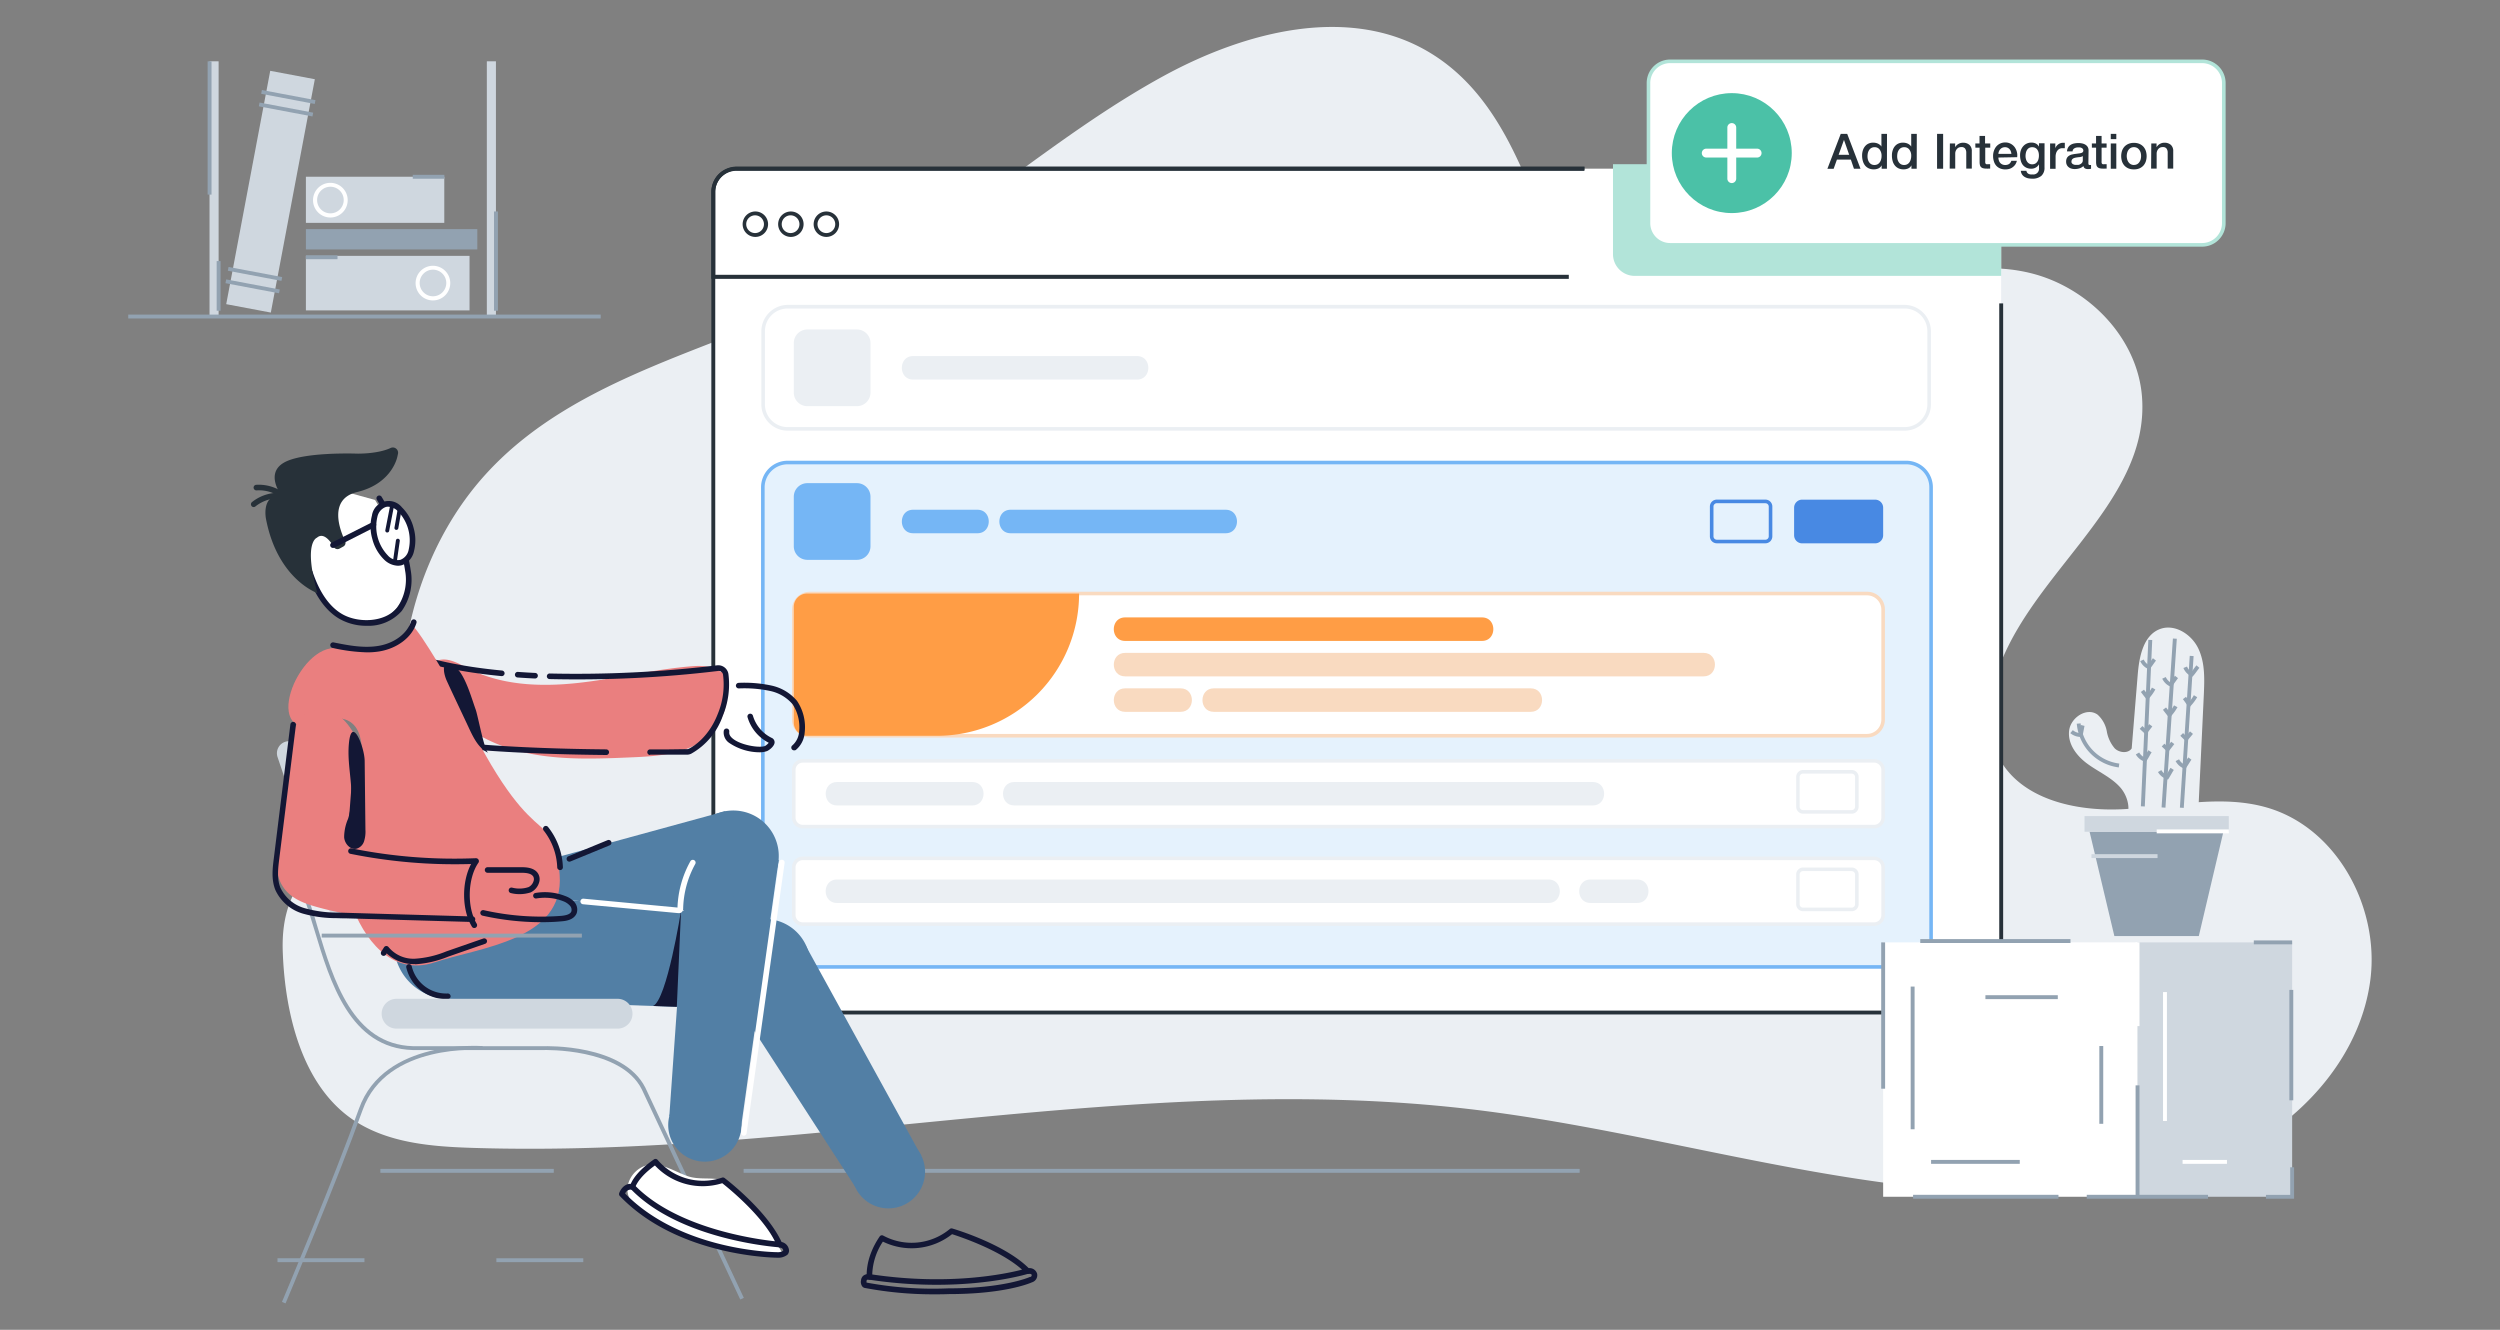 <svg xmlns="http://www.w3.org/2000/svg" width="564" height="300" fill="none" viewBox="0 0 564 300"><rect x="0" y="0" width="564" height="300" fill="#808080" stroke="none"/><g clip-path="url(#clip0_3597_67854)"><path fill="#EBEFF3" d="M72.09 194.54a35.396 35.396 0 014.81-3.35c13.1-7.7 12.44-26.29 14.1-41.41 1.73-15.78 8-31.23 18.72-42.95 20.42-22.32 52.75-28.07 79.74-41.72C215.57 51.92 237.06 31 262.77 17c18.25-9.9 41.35-15.89 59.28-5.43 23.64 13.8 25.34 47 40.27 70 3.67 5.63 8.55 10.92 15 12.83 8.21 2.44 17.1-1.18 23.91-6.37 6.81-5.19 12.32-12 19.09-17.19C430.9 62.64 445 58.43 458 61.59s24.18 14.51 25.23 27.86c1.95 24.65-27 40.75-33.36 64.65-1.44 5.39-1.61 11.35.84 16.37 4.78 9.79 17.45 12.66 28.33 12.08 10.88-.58 22-3.4 32.47-.34 15.69 4.59 25.26 22.38 23.27 38.61-1.99 16.23-13.69 30.16-28 38S475.7 269 459.35 269.19c-43.2.39-85.1-14-128-19-74.59-8.68-149.7 11.16-224.76 8.77-9.28-.29-19-1.08-26.78-6.23-11.76-7.84-15.46-24.21-16-37.52-.42-9.21 2.19-15.59 8.28-20.67z"/><path fill="#92A2B1" d="M124.93 263.7H85.81v.88h39.12v-.88zM356.37 263.7H167.76v.88h188.61v-.88z"/><path fill="#fff" d="M160.92 150.56V43.3a5.244 5.244 0 013.267-4.865 5.24 5.24 0 012.023-.385h280a5.25 5.25 0 015.25 5.25v179.83a5.273 5.273 0 01-1.523 3.742 5.259 5.259 0 01-3.727 1.558h-280a5.3 5.3 0 01-5.29-5.3v-59.48"/><path fill="#E5F2FD" d="M430.06 104.34H177.69a5.59 5.59 0 00-5.59 5.59v102.61a5.59 5.59 0 005.59 5.59h252.37a5.59 5.59 0 005.59-5.59V109.93a5.59 5.59 0 00-5.59-5.59z"/><path fill="#75B6F5" d="M430.06 218.54H177.69a6 6 0 01-6-6v-102.6a6.004 6.004 0 016-6h252.37a6 6 0 016 6v102.6a6 6 0 01-6 6zM177.69 104.75a5.202 5.202 0 00-5.19 5.19v102.6a5.189 5.189 0 005.19 5.19h252.37a5.19 5.19 0 005.19-5.19v-102.6a5.196 5.196 0 00-5.19-5.19H177.69z"/><path fill="#273139" d="M446.22 228.86h-280a5.742 5.742 0 01-5.73-5.73v-59.48h.88v59.48a4.861 4.861 0 004.85 4.86h280a4.833 4.833 0 004.461-3.005c.239-.589.358-1.22.349-1.855V68.44h.88v154.69a5.671 5.671 0 01-1.649 4.052 5.683 5.683 0 01-4.041 1.678zM451.91 48.91H451V43.3a4.819 4.819 0 00-4.81-4.81h-69.04v-.88h69.07a5.7 5.7 0 015.69 5.69v5.61zM161.36 150.56h-.88V43.3a5.737 5.737 0 011.68-4 5.861 5.861 0 014.06-1.65H357.4v.88H166.17a4.798 4.798 0 00-4.81 4.81v107.22z"/><path fill="#273139" d="M353.92 62.91H160.48V43.3a5.724 5.724 0 011.67-4.06 5.818 5.818 0 014.07-1.66h191.25v.87H166.18a4.816 4.816 0 00-3.422 1.42 4.8 4.8 0 00-1.398 3.43V62h192.56v.91zM451.91 53.84H451V43.27a4.819 4.819 0 00-4.81-4.82h-70.65v-.87h70.68a5.69 5.69 0 015.69 5.69v10.57z"/><path fill="#273139" d="M170.41 53.45a2.868 2.868 0 01-2.815-3.43 2.868 2.868 0 012.255-2.255 2.87 2.87 0 11.56 5.685zm0-4.87a2 2 0 100 3.998 2 2 0 000-3.998zM178.42 53.45a2.871 2.871 0 01-2.03-4.9 2.873 2.873 0 014.416.436c.315.471.484 1.026.484 1.594a2.88 2.88 0 01-2.87 2.87zm0-4.87a2 2 0 100 3.998 2 2 0 000-3.998zM186.43 53.45a2.871 2.871 0 01-2.03-4.9 2.873 2.873 0 014.416.436c.315.471.484 1.026.484 1.594a2.88 2.88 0 01-2.87 2.87zm0-4.87a2.002 2.002 0 00-1.848 1.235 1.996 1.996 0 00.433 2.18 2 2 0 101.415-3.415z"/><path fill="#92A2B1" d="M167 293.17l-22.23-47.44c-4.7-9.35-22-8.84-22.18-8.84H93.12c-14.16-.42-18.63-15.24-22.21-27.15-.49-1.61-1-3.16-1.43-4.6l-5.13-15.66.83-.28 5.13 15.67c.48 1.45 1 3 1.43 4.62 3.51 11.64 7.88 26.12 21.4 26.53h29.44c.71 0 18-.54 23 9.33l22.23 47.45-.81.37z"/><path fill="#CFD7DF" d="M77.78 207.19a2.701 2.701 0 01-2.076-.14 2.703 2.703 0 01-1.364-1.57l-11.71-34.64a2.723 2.723 0 115.16-1.74l11.7 34.64a2.723 2.723 0 01-1.71 3.45z"/><path fill="#131735" d="M211.27 289.85a100.71 100.71 0 01-15.2-1.16.628.628 0 01-.53-.55c0-.17-.44-4.28 2.91-9.18a.617.617 0 01.82-.2 13.49 13.49 0 0015-1.49.595.595 0 01.57-.12c.49.14 12 3.55 17.44 9.15a.673.673 0 01.155.28.63.63 0 01-.415.77c-.12.03-8.02 2.5-20.75 2.5zm-14.49-2.33c17.44 2.57 30.18-.15 33.8-1.09-5-4.45-14-7.42-15.79-8a14.726 14.726 0 01-15.61 1.68 14.127 14.127 0 00-2.4 7.41z"/><path fill="#fff" d="M154.92 265.26c-2.77-1-5.45-2.82-8.39-2.48-3.16.38-5.71 3.84-4.79 6.88.67 2.19 2.7 3.64 4.67 4.8a62.66 62.66 0 0030.59 8.71c-.45 0-3.31-5.59-3.79-6.28a55.52 55.52 0 00-5.15-6.28c-1.36-1.43-3.12-3.75-5-4.34-2.54-.78-5.47.02-8.14-1.01z"/><path fill="#EA7F7F" d="M162.78 150.56a13.38 13.38 0 01-2.5 15.05c-4.54 4.47-11.52 5-17.89 5.25-10.87.48-22.26.87-32.08-3.84a33.541 33.541 0 01-11.38-8.88 10.14 10.14 0 01-2.37-4.38 4.289 4.289 0 011.64-4.45c2.15-1.34 4.85.15 7.1 1.32 7.57 4 16.52 4.37 25 3.45 8.48-.92 16.83-3 25.34-3.74 2.49-.22 5.25-.23 7.16 1.44 1.91 1.67 1.57 5.55-.88 5.95"/><path fill="#131735" d="M146.66 170.32a.629.629 0 110-1.26h3.71c1.51 0 3-.05 4.61-.05a.99.99 0 00.48-.12c1-.51 4.45-2.6 6.48-7.86a17.256 17.256 0 001.18-8.78.988.988 0 00-.4-.692.99.99 0 00-.78-.178A265.734 265.734 0 01124 153.2a.62.62 0 01-.445-.184.63.63 0 01.445-1.076c12.608.287 25.22-.328 37.74-1.84a2.33 2.33 0 012.59 1.94c.408 3.2-.026 6.45-1.26 9.43A15.663 15.663 0 01156 170c-.307.166-.65.256-1 .26h-8.33l-.01.06zM120.64 153.07c-1.3-.06-2.59-.14-3.89-.23a.632.632 0 01-.431-.213.603.603 0 01-.12-.214.607.607 0 01-.029-.243.632.632 0 01.67-.59c1.29.09 2.57.17 3.87.23.167 0 .327.066.446.184a.633.633 0 010 .891.63.63 0 01-.446.185h-.07zM136.8 170.33c-47.11-.46-55.41-5.86-55.74-6.09a.629.629 0 01-.19-.82v-.08a9.999 9.999 0 014-17 9.72 9.72 0 015.94.16c5.92 2.31 13.47 3.92 22.45 4.77a.633.633 0 01.545.445.62.62 0 01-.202.673.618.618 0 01-.217.117c-.079.025-.163.033-.246.025-9.1-.87-16.76-2.5-22.76-4.85a8.599 8.599 0 00-5.17-.13 8.731 8.731 0 00-3.14 15.15.633.633 0 01.17.75c2.37 1.08 14 5.22 54.53 5.61a.643.643 0 01.447.191c.117.12.183.281.183.449a.628.628 0 01-.6.63z"/><path fill="#527FA5" d="M200.42 272.61a8.261 8.261 0 10-8.25-8.25 8.249 8.249 0 008.25 8.25zM172.52 227.84a10.26 10.26 0 10-10.25-10.25 10.25 10.25 0 0010.25 10.25zM101.29 225.33a12.428 12.428 0 0011.484-7.673 12.434 12.434 0 00-2.694-13.546 12.437 12.437 0 00-13.546-2.695A12.432 12.432 0 0092.5 221.69a12.43 12.43 0 008.789 3.64z"/><path fill="#527FA5" d="M207.86 260.79l-26.12-47.51-16.86 11.14 28 43.25 14.98-6.88z"/><path fill="#527FA5" d="M101.29 225.33l71.23 2.51 1-20.51-72.25-6.84.02 24.84zM159 262.07a8.259 8.259 0 005.851-14.101 8.258 8.258 0 00-12.713 1.258 8.259 8.259 0 00-1.388 4.593 8.249 8.249 0 008.25 8.25zM165.42 203.37a10.258 10.258 0 0010.073-12.259 10.262 10.262 0 00-8.064-8.064 10.254 10.254 0 00-10.534 4.369 10.258 10.258 0 00-1.725 5.704 10.25 10.25 0 0010.25 10.25z"/><path fill="#527FA5" d="M167 255.58l8.68-61.58-20.51-1.46-4.17 59.24 16 3.8z"/><path fill="#527FA5" d="M97.81 211.29l23-2 4.43-6.53 28.47 2.68 11.75-2.07-1.82-20.37-61.91 16.94-3.92 11.35z"/><path fill="#131735" d="M153.64 205.45s-3.18 20.14-6.31 21.5l5.36.19"/><path fill="#fff" d="M167.81 256.21h-.09a.645.645 0 01-.414-.245.646.646 0 01-.126-.465l8.58-61a.635.635 0 01.715-.535.632.632 0 01.535.715l-8.58 61a.63.63 0 01-.62.53z"/><path fill="#EA7F7F" d="M74.53 146.28c2.21-.38 4.38.32 7.24.32 5.68 0 10.31-2.47 10.68-5.6.24-2 8.54 12.1 9.12 13.37 19 42.14 23.33 25.76 24.68 42.95 1.15 14.79-18 16.39-28.18 19.78-9.89 3.28-16.1-5.46-18.95-13.46C74.8 191.55 89 162.83 76.19 162c-18.19 8.8-10.62-14.18-1.66-15.72z"/><path fill="#EA7F7F" d="M62.71 188.69c-.58 4.2-1 9 1.75 12.18 1.8 2.12 4.58 3.08 7.25 3.81A83.94 83.94 0 00105 206.9c.34-4.69 2.12-8 2.47-12.66-4 1.55-9.63-1.26-13.92-1.14-4.29.12-12.26.94-14.67-2.63-1.9-2.84 1.21-5.94 1.51-9.36.3-3.42 1.08-6.79 1-10.22-.16-6.35-7.58-15.24-13.68-8.58-2.34 2.56-2.29 7.14-2.73 10.32l-2.27 16.06z"/><path fill="#fff" d="M153.14 206H153l-21.48-2a.636.636 0 01-.57-.69.636.636 0 01.69-.57l21.2 2a23.109 23.109 0 012.91-10.44.628.628 0 01.626-.317.627.627 0 01.532.457.619.619 0 01-.058.48 21.857 21.857 0 00-2.73 10.08 1.07 1.07 0 01-.35.81.921.921 0 01-.63.19z"/><path fill="#131735" d="M171.37 169.72a12.336 12.336 0 01-6.89-2.14 2.826 2.826 0 01-1.2-2.7.636.636 0 01.259-.409.636.636 0 01.471-.111.63.63 0 01.51.73c0 .19-.13.78.77 1.52 1.82 1.51 6 2.18 7.29 1.69a3.18 3.18 0 00.85-.73 9.453 9.453 0 01-4.78-5.75.618.618 0 01.209-.676.613.613 0 01.221-.114.64.64 0 01.78.43 8.13 8.13 0 004.22 5 1.08 1.08 0 01.67 1.06c-.07.94-1.42 1.85-1.78 1.95a4.778 4.778 0 01-1.6.25z"/><path fill="#fff" d="M84.61 112.79s8.75 14 7.41 20.21c0 0-4.45 11.73-14.67 6.33 0 0-5.33-3.5-6.52-8.59L66.6 119l7.88-9 10.13 2.79z"/><path fill="#131735" d="M82.71 141.18a12.222 12.222 0 01-6.41-1.73c-3-1.87-5.35-5.28-7-10.12a.633.633 0 011.2-.4c1.52 4.56 3.68 7.74 6.43 9.45 3.58 2.25 9.89 2.16 12.67-1.32a10.993 10.993 0 001.79-8.32c-.68-4.73-2.77-10-6.37-16a.63.63 0 011.08-.65c3.69 6.17 5.83 11.55 6.54 16.45a12.26 12.26 0 01-2 9.29 10.002 10.002 0 01-7.93 3.35z"/><path fill="#273139" d="M89.65 103s-1.09 6.09-9.08 8c-6.62 1.6-3.85 8.68-2.71 11.06a.94.94 0 01-.4 1.23l-.87.48a.94.94 0 01-1.26-.34c-.74-1.27-2.32-3.45-3.83-2.12 0 0-3.15 1 .12 12.5 0 0-9-3.06-11.62-16.78 0 0-1.12-5.54 3.5-5.26 0 0-3.76-4.83.49-7.36 4.25-2.53 16.54-2.07 16.54-2.07s4.62.12 7.61-1.28a1.155 1.155 0 011.22.15 1.18 1.18 0 01.43 1.15l-.14.64z"/><path fill="#273139" d="M64.59 113.07a.613.613 0 01-.43-.18 8.361 8.361 0 00-6.28-2.26.633.633 0 01-.514-1.047.629.629 0 01.434-.213A9.597 9.597 0 0165 112a.63.63 0 010 .89.65.65 0 01-.41.18z"/><path fill="#273139" d="M57.25 114.4a.622.622 0 01-.5-.24.64.64 0 01.1-.89 9.623 9.623 0 017.42-2 .629.629 0 01-.19 1.24 8.361 8.361 0 00-6.44 1.73.67.67 0 01-.39.16z"/><path fill="#fff" d="M90.46 126.91c2.23-.61 3.24-4 2.24-7.68-1-3.68-3.61-6.07-5.84-5.46-2.23.61-3.24 4-2.24 7.68 1 3.68 3.61 6.07 5.84 5.46z"/><path fill="#131735" d="M89.75 127.63a4.654 4.654 0 01-3.11-1.4 9.9 9.9 0 01-2.64-4.62 10 10 0 01-.09-5.31 3.82 3.82 0 016.76-1.85 9.919 9.919 0 012.63 4.61 10 10 0 01.09 5.32 4.223 4.223 0 01-2.77 3.14 3.317 3.317 0 01-.87.11zm-2.18-13.32a1.895 1.895 0 00-.54.07 3 3 0 00-1.9 2.27 9.442 9.442 0 002.37 8.66 2.996 2.996 0 002.79 1 3.002 3.002 0 001.9-2.27 9.442 9.442 0 00-2.37-8.66 3.408 3.408 0 00-2.25-1.07z"/><path fill="#131735" d="M75.13 123.61a.626.626 0 01-.625-.487.63.63 0 01.345-.713L84 117.8a.627.627 0 01.806.295.63.63 0 01-.236.825l-9.1 4.62a.739.739 0 01-.34.07z"/><path fill="#fff" d="M87.36 119.69l1.11-5.7-1.11 5.7z"/><path fill="#131735" d="M87.36 120.13h-.08a.442.442 0 01-.35-.51l1.11-5.7a.441.441 0 01.51-.35.45.45 0 01.35.52l-1.11 5.7a.428.428 0 01-.43.34z"/><path fill="#fff" d="M90.17 114.87l-.74 4.24.74-4.24z"/><path fill="#131735" d="M89.43 119.54h-.08a.438.438 0 01-.357-.361.44.44 0 01.008-.179l.74-4.24a.463.463 0 01.51-.35.449.449 0 01.356.338.44.44 0 01.004.172l-.75 4.23a.433.433 0 01-.43.39z"/><path fill="#fff" d="M89.77 122l-.69 4.87.69-4.87z"/><path fill="#131735" d="M89.08 127.28H89a.421.421 0 01-.365-.328.428.428 0 01-.005-.172l.69-4.86a.44.44 0 01.49-.38.447.447 0 01.38.5l-.7 4.87a.427.427 0 01-.41.37zM175.86 281.4c-.92-.06-22.53-1.7-33.58-13.18a.639.639 0 01-.16-.54c0-.11.5-2.71 5.41-6.12a.618.618 0 01.83.11 13.487 13.487 0 0014.54 4 .632.632 0 01.58.1c.41.31 9.91 7.6 13 14.79a.626.626 0 01-.052.597.632.632 0 01-.528.283l-.04-.04zm-32.45-13.8c9.4 9.48 26.89 11.94 31.41 12.43-3-5.94-10.41-11.93-11.88-13.1a14.748 14.748 0 01-15.19-4c-3.14 2.26-4.08 4.07-4.34 4.67z"/><path fill="#131735" d="M175.38 283.74h-.09c-.23 0-22.3-.17-35.46-13.92a.622.622 0 01-.14-.65c.32-.91 1.4-2.49 3.18-2a.643.643 0 01.44.78.642.642 0 01-.78.44 1.374 1.374 0 00-1.5.87c12.82 13.07 34.06 13.23 34.27 13.23.486.047.974-.065 1.39-.32a.08.08 0 000-.09c-.05-.59-.8-.67-.88-.68a.627.627 0 01-.431-.213.63.63 0 01-.149-.457.622.622 0 01.206-.431.622.622 0 01.454-.149A2.11 2.11 0 01178 282a1.351 1.351 0 01-.36 1.07c-.646.492-1.45.73-2.26.67z"/><path fill="#92A2B1" d="M131.27 210.63H72.58v.88h58.69v-.88z"/><path fill="#131735" d="M106.54 208l-30.15-.87a27.675 27.675 0 01-8-1 9.874 9.874 0 01-6.27-5.35c-.94-2.35-.63-4.88-.35-7.12l3.74-30.25a.65.65 0 01.71-.55.624.624 0 01.417.243.63.63 0 01.123.467L63 193.77c-.26 2.09-.55 4.46.25 6.47a8.627 8.627 0 005.46 4.64 27.257 27.257 0 007.69 1l30.19.87a.629.629 0 110 1.26l-.05-.01z"/><path fill="#131735" d="M82.27 171.66l.17 15.49a7.33 7.33 0 01-.29 2.59 2.532 2.532 0 01-1.8 1.75c-1.38.23-2.63-1.2-2.71-2.63.013-1.411.308-2.805.87-4.1 1.89-5.92-.34-11.2.2-17 .6-6.53 3.52.71 3.56 3.9z"/><path fill="#131735" d="M79 189.48a.622.622 0 01-.58-.68l1.42-18.49a.64.64 0 01.918-.513.62.62 0 01.314.368.63.63 0 01.028.245l-1.48 18.49a.622.622 0 01-.62.58zM107 209.36a.602.602 0 01-.54-.31c-2.31-3.82-2.32-10.1-.18-14.13-9.152.285-18.307-.49-27.28-2.31a.632.632 0 01-.192-1.114.632.632 0 01.442-.116 117.009 117.009 0 0028.12 2.23.662.662 0 01.58.33.648.648 0 010 .67c-2.46 3.49-2.65 10.07-.4 13.79a.644.644 0 01-.22.87.621.621 0 01-.33.09zM117.17 201.72a7.69 7.69 0 01-1.91-.24.623.623 0 01-.406-.283.624.624 0 01-.076-.489.618.618 0 01.541-.471.645.645 0 01.251.023 6.54 6.54 0 003.67-.13 2.257 2.257 0 001.13-1.35 1.276 1.276 0 00-.05-1c-.46-.78-1.66-.88-2.78-.88H110a.629.629 0 110-1.26h7.56c.89 0 3 0 3.86 1.49a2.46 2.46 0 01.17 2.06 3.577 3.577 0 01-1.88 2.14 8.2 8.2 0 01-2.54.39zM122.11 208.05a60.485 60.485 0 01-13.26-1.48.65.65 0 01-.48-.76.652.652 0 01.76-.48 58.788 58.788 0 0017.44 1.29c1.34-.11 2.11-.44 2.33-1a1.36 1.36 0 00-.33-1.3 3.855 3.855 0 00-1.49-1 11.46 11.46 0 00-6.1-.62.631.631 0 01-.22-1.24 12.533 12.533 0 016.75.68 5.048 5.048 0 012 1.27 2.626 2.626 0 01.6 2.58c-.63 1.65-2.74 1.81-3.43 1.86-1.53.15-3.05.2-4.57.2zM105.87 164.42c1 2.12 2.15 4.43 4.28 5.42-.87-.41-2.35-8.48-2.85-9.8-.88-2.41-2.41-8-4.57-9.52-3.1-2.17-2.9.8-2 2.93 1.68 3.68 3.44 7.31 5.14 10.97zM82.75 147.17a39.554 39.554 0 01-7.73-1 .649.649 0 01-.5-.75.634.634 0 01.503-.493.625.625 0 01.247.003c3.14.63 6.7 1.35 10.1.78 3.59-.59 6.49-2.77 7.38-5.54a.628.628 0 01.8-.41.612.612 0 01.366.311.625.625 0 01.034.479c-1 3.22-4.32 5.74-8.37 6.41-.936.15-1.882.22-2.83.21zM93.6 217.5a8.817 8.817 0 01-6.36-2.42l-.18.3a.633.633 0 01-.844.17.63.63 0 01-.226-.83l.64-1a.636.636 0 01.51-.3.646.646 0 01.53.26 7.27 7.27 0 006 2.6 22.162 22.162 0 007-1.64l8.36-2.91a.638.638 0 01.81.39.63.63 0 01-.39.8l-8.34 2.9a23.484 23.484 0 01-7.38 1.72l-.13-.04zM126.34 196.29a.632.632 0 01-.63-.61 14.22 14.22 0 00-3.07-8.33.64.64 0 01-.052-.703.631.631 0 01.383-.298.624.624 0 01.482.059.631.631 0 01.187.162 15.455 15.455 0 013.35 9.07.622.622 0 01-.17.451.627.627 0 01-.44.199h-.04z"/><path fill="#131735" d="M100.66 225.4a9.24 9.24 0 01-9-7.12.636.636 0 01.246-.658.64.64 0 01.702-.025.642.642 0 01.282.393 8 8 0 008.11 6.14.65.65 0 01.66.6.64.64 0 01-.6.66l-.4.01zM128.45 194.39a.63.63 0 01-.24-1.21l8.86-3.64a.642.642 0 01.83.34.627.627 0 01-.35.82l-8.86 3.65a.655.655 0 01-.24.04zM210.53 292a83.098 83.098 0 01-15.34-1.42.997.997 0 01-.65-.35 1.715 1.715 0 01-.29-1.42 1.489 1.489 0 01.62-1.09 2 2 0 011.42-.27.633.633 0 11-.25 1.24.67.67 0 00-.44.06s-.08 0-.1.22a1.21 1.21 0 000 .38 81.719 81.719 0 0018.5 1.3c12.66 0 18.28-2.54 18.34-2.57h.11a.4.4 0 00.29-.47c-.07-.32-.76-.21-.76-.21a.636.636 0 01-.74-.5.632.632 0 01.5-.73 1.763 1.763 0 011.902.555c.149.181.261.39.328.615a1.663 1.663 0 01-1.15 1.95c-.63.28-6.33 2.66-18.8 2.66-1.19.05-2.34.05-3.49.05z"/><path fill="#CFD7DF" d="M139.33 225.33H89.46a3.36 3.36 0 00-3.36 3.36v.01a3.36 3.36 0 003.36 3.36h49.87a3.36 3.36 0 003.36-3.36v-.01a3.36 3.36 0 00-3.36-3.36z"/><path fill="#92A2B1" d="M64.42 294.05l-.81-.34c.12-.28 11.82-28 17.35-43.55C86.6 234.29 108.67 236 108.89 236l-.08.88c-.21 0-21.61-1.69-27 13.54-5.56 15.58-17.28 43.35-17.39 43.63zM131.59 283.86h-19.61v.88h19.61v-.88z"/><path fill="#92A2B1" d="M82.22 283.86H62.6v.88h19.62v-.88z"/><path fill="#fff" d="M482.23 212.6h-57.39v57.39h57.39V212.6z"/><path fill="#92A2B1" d="M425.28 212.6h-.88v33.01h.88V212.6z"/><path fill="#CFD7DF" d="M517.11 212.6h-34.88v57.39h34.88V212.6z"/><path fill="#92A2B1" d="M464.39 269.55h-32.8v.88h32.8v-.88zM498.13 269.55h-27.36v.88h27.36v-.88zM517.36 223.32h-.88v24.91h.88v-24.91z"/><path fill="#92A2B1" d="M482.67 244.86h-.88v24.91h.88v-24.91zM467.1 211.86h-33.89v.88h33.89v-.88zM431.93 222.57h-.88v32.19h.88v-32.19zM455.66 261.68h-20.01v.88h20.01v-.88z"/><path fill="#fff" d="M502.4 261.68h-10.01v.88h10.01v-.88z"/><path fill="#92A2B1" d="M474.49 235.98h-.88v17.55h.88v-17.55zM464.24 224.52h-16.33v.88h16.33v-.88zM517.55 270.43h-6.35v-.87h5.47v-6.22h.88v7.09z"/><path fill="#fff" d="M488.86 223.81h-.88v29.09h.88v-29.09zM482.67 212.6h-.88v18.89h.88V212.6z"/><path fill="#92A2B1" d="M517.11 212.16h-8.65v.88h8.65v-.88z"/><path fill="#CFD7DF" d="M60.963 15.976l-9.928 52.642 10.063 1.897 9.928-52.642-10.063-1.897zM105.93 57.72H69.01v12.31h36.92V57.72zM100.23 39.87H69.01v10.41h31.22V39.87z"/><path fill="#92A2B1" d="M59.084 20.31l-.161.854 12.086 2.284.162-.855-12.087-2.284zM58.557 23.131l-.162.855 12.096 2.286.162-.855-12.096-2.286zM51.564 60.226l-.162.855 12.096 2.286.162-.855-12.096-2.286zM51.027 63.03l-.162.856 12.086 2.283.162-.854-12.086-2.284z"/><path fill="#CFD7DF" d="M49.32 13.83h-2.05v57.4h2.05v-57.4zM111.88 13.83h-2.05v57.4h2.05v-57.4z"/><path fill="#92A2B1" d="M107.68 51.69H69.01v4.58h38.67v-4.58z"/><path fill="#fff" d="M74.54 49.07a3.91 3.91 0 11-.02-7.82 3.91 3.91 0 01.02 7.82zm0-6.94a3 3 0 100 6 3 3 0 000-6zM97.68 67.78a3.91 3.91 0 113.9-3.91 3.92 3.92 0 01-3.9 3.91zm0-6.94a3 3 0 100 6 3 3 0 000-6z"/><path fill="#92A2B1" d="M47.72 13.83h-.88V43.9h.88V13.83zM135.52 70.97H28.93v.88h106.59v-.88zM49.76 58.9h-.88v11.2h.88V58.9zM112.33 47.7h-.88v22.4h.88V47.7zM100.25 39.44h-7.13v.88h7.13v-.88zM76.14 57.6h-7.13v.88h7.13v-.88zM496.05 211.18H477l-5.59-23.54h30.19l-5.55 23.54z"/><path fill="#EBEFF3" d="M478.74 185.74c2.33-2 1.57-5.93-.49-8.19s-5-3.5-7.45-5.33-4.37-4.5-4-7.43c.37-2.93 4-5.31 6.42-3.56a6.635 6.635 0 012.07 3.73 7.997 7.997 0 001.81 3.89c1.05 1 3 1.18 3.81 0l1.36-16.64c.33-4 1.23-8.85 5-10.29 3.32-1.26 7.13 1.15 8.67 4.38s1.4 6.93 1.24 10.51c-.46 9.78-.924 19.56-1.39 29.34l-17.05-.41z"/><path fill="#CFD7DF" d="M502.81 184.11h-32.54v3.53h32.54v-3.53zM486.74 192.7h-14.9v.88h14.9v-.88z"/><path fill="#fff" d="M502.83 187.12h-16.28v.88h16.28v-.88z"/><path fill="#92A2B1" d="M478 173.13a10.874 10.874 0 01-9.48-9.86l.87-.08a9.998 9.998 0 008.72 9.07l-.11.87zM484.665 144.349l-1.679 37.552.879.04 1.679-37.553-.879-.039zM490.207 144.047l-2.558 38.104.878.059 2.558-38.104-.878-.059zM494.008 147.956l-2.221 34.248.868.056 2.221-34.248-.868-.056z"/><path fill="#92A2B1" d="M469.75 166.25h-.34a3.617 3.617 0 01-2.35-.86l.57-.67c.407.348.908.57 1.44.64.05-.23.09-.47.13-.7.07-.38.13-.75.22-1.11l.85.21c-.08.34-.14.7-.21 1.05-.07.35-.13.75-.22 1.11l-.09.33zM484.08 171.91l-.31-.11a3.616 3.616 0 01-1.93-1.6l.76-.44c.267.463.663.838 1.14 1.08.13-.21.26-.43.38-.65.12-.22.36-.64.55-.94l.74.48c-.19.28-.36.58-.53.89-.17.31-.39.69-.61 1l-.19.29zM484.93 151.05l-.31-.14a3.47 3.47 0 01-1.78-1.76l.79-.36c.212.477.56.88 1 1.16.17-.22.33-.45.49-.67l.58-.79.69.54c-.18.23-.37.49-.55.75-.18.26-.49.69-.74 1l-.17.27zM484.45 158l-.32-.41c-.45-.56-.7-.88-1.15-1.48l.7-.52.8 1c.379-.458.713-.95 1-1.47l.77.42a10.203 10.203 0 01-1.42 2l-.38.46zM484.11 165.73l-1.39-1.3.6-.64.69.66.85-1.09.7.52c-.41.54-.65.85-1 1.31l-.45.54zM489.09 175.88l-.32-.12a3.565 3.565 0 01-1.93-1.59l.76-.44c.262.465.66.838 1.14 1.07l.37-.63c.18-.32.37-.65.56-.95l.74.48c-.193.294-.373.594-.54.9-.2.34-.39.68-.59 1l-.19.28zM489.9 155l-.31-.13a3.607 3.607 0 01-1.79-1.76l.8-.37c.212.48.559.886 1 1.17.17-.22.33-.45.5-.68.17-.23.38-.54.57-.78l.69.53-.55.76c-.24.34-.49.68-.74 1l-.17.26zM489.43 162l-.47-.58c-.37-.46-.61-.77-1-1.29l.7-.53.8 1a9.59 9.59 0 001-1.47l.78.41c-.399.719-.879 1.39-1.43 2l-.38.46zM489.08 169.71l-1.39-1.31.6-.63.7.65c.27-.35.5-.64.83-1.09l.7.53c-.45.59-.69.91-1.15 1.48l-.29.37zM493 173.49l-.31-.12a3.523 3.523 0 01-1.87-1.67l.78-.4a2.59 2.59 0 001.09 1.11c.13-.19.25-.4.37-.6.12-.2.41-.64.62-.94l.71.51c-.2.28-.39.59-.58.89-.19.3-.4.65-.61.94l-.2.28zM494.59 152.68l-.3-.15a3.468 3.468 0 01-1.71-1.83l.81-.33c.201.497.55.919 1 1.21.15-.19.3-.38.44-.58.14-.2.45-.61.69-.9l.67.57c-.23.27-.44.56-.65.85-.21.29-.46.62-.71.91l-.24.25zM493.86 159.65l-.31-.42c-.2-.27-.36-.49-.51-.71-.15-.22-.35-.49-.58-.79l.7-.53c.24.31.41.56.59.81l.19.27a10.51 10.51 0 001-1.44l.75.45a11.082 11.082 0 01-1.5 2l-.33.36zM493.22 167.32l-1.34-1.32.62-.62.68.68c.13-.16.24-.3.37-.44l.52-.62.66.57-.51.61-.69.81-.31.33z"/><path fill="#75B6F5" d="M206 120.3h14.51c3.4 0 3.41-5.3 0-5.3H206c-3.38 0-3.39 5.3 0 5.3zM228 120.3h48.51c3.4 0 3.41-5.3 0-5.3H228c-3.38 0-3.39 5.3 0 5.3zM193.32 109h-11.18a3.06 3.06 0 00-3.06 3.06v11.18a3.06 3.06 0 003.06 3.06h11.18a3.06 3.06 0 003.06-3.06v-11.18a3.06 3.06 0 00-3.06-3.06z"/><path fill="#fff" d="M429.69 69.19H177.72a5.53 5.53 0 00-5.53 5.53v16.51a5.53 5.53 0 005.53 5.53h251.97a5.53 5.53 0 005.53-5.53V74.72a5.53 5.53 0 00-5.53-5.53z"/><path fill="#EBEFF3" d="M429.69 97.16h-252a5.939 5.939 0 01-5.93-5.93V74.72a5.999 5.999 0 015.93-5.94h252a5.998 5.998 0 015.93 5.94v16.51a5.94 5.94 0 01-5.93 5.93zm-252-27.56a5.123 5.123 0 00-5.12 5.12v16.51a5.12 5.12 0 005.12 5.12h252a5.119 5.119 0 005.12-5.12V74.72a5.121 5.121 0 00-5.12-5.12h-252z"/><path fill="#EBEFF3" d="M206 85.63h50.51c3.4 0 3.41-5.3 0-5.3H206c-3.38 0-3.39 5.3 0 5.3zM193.32 74.33h-11.18a3.06 3.06 0 00-3.06 3.06v11.18a3.06 3.06 0 003.06 3.06h11.18a3.06 3.06 0 003.06-3.06V77.39a3.06 3.06 0 00-3.06-3.06z"/><path fill="#fff" d="M421.2 133.9H182.72a3.64 3.64 0 00-3.64 3.64v24.79a3.64 3.64 0 003.64 3.64H421.2a3.64 3.64 0 003.64-3.64v-24.79a3.64 3.64 0 00-3.64-3.64z"/><path fill="#F9DAC0" d="M421.19 166.38H182.72a4.059 4.059 0 01-4.05-4v-24.83a4.058 4.058 0 011.186-2.864 4.062 4.062 0 012.864-1.186h238.47a4 4 0 014.05 4.05v24.78a4.054 4.054 0 01-1.186 2.864 4.054 4.054 0 01-2.864 1.186zm-238.47-32.07a3.24 3.24 0 00-3.24 3.24v24.78a3.252 3.252 0 003.24 3.24h238.47a3.252 3.252 0 003.24-3.24v-24.78a3.238 3.238 0 00-3.24-3.24H182.72z"/><path fill="#FF9D45" d="M182.08 133.9h61.36a32.077 32.077 0 01-9.386 22.7 32.07 32.07 0 01-22.694 9.4h-29.28a2.996 2.996 0 01-2.121-.879 2.996 2.996 0 01-.879-2.121v-26.1c0-.796.316-1.559.879-2.121a2.996 2.996 0 012.121-.879zM253.83 144.59h80.51c3.4 0 3.41-5.3 0-5.3h-80.51c-3.4 0-3.41 5.3 0 5.3z"/><path fill="#F9DAC0" d="M253.83 152.59h130.51c3.4 0 3.41-5.3 0-5.3H253.83c-3.4 0-3.41 5.3 0 5.3zM253.83 160.59h12.51c3.4 0 3.41-5.3 0-5.3h-12.51c-3.4 0-3.41 5.3 0 5.3zM273.83 160.59h71.51c3.4 0 3.41-5.3 0-5.3h-71.51c-3.4 0-3.41 5.3 0 5.3z"/><path fill="#fff" d="M422.81 171.64h-241.7a2.03 2.03 0 00-2.03 2.03v10.79a2.03 2.03 0 002.03 2.03h241.7a2.03 2.03 0 002.03-2.03v-10.79a2.03 2.03 0 00-2.03-2.03z"/><path fill="#EBEFF3" d="M422.81 186.89h-241.7a2.422 2.422 0 01-2.254-1.498 2.422 2.422 0 01-.186-.932v-10.79a2.422 2.422 0 01.715-1.722 2.446 2.446 0 011.725-.708h241.7a2.43 2.43 0 012.43 2.43v10.79a2.43 2.43 0 01-2.43 2.43zm-241.7-14.84a1.63 1.63 0 00-1.63 1.62v10.79a1.627 1.627 0 001.63 1.62h241.7a1.63 1.63 0 001.62-1.62v-10.79a1.63 1.63 0 00-1.62-1.62h-241.7z"/><path fill="#EBEFF3" d="M188.83 181.71h30.51c3.4 0 3.41-5.29 0-5.29h-30.51c-3.4 0-3.41 5.29 0 5.29zM228.83 181.71h130.51c3.4 0 3.41-5.29 0-5.29H228.83c-3.4 0-3.41 5.29 0 5.29z"/><path fill="#4889E3" d="M423.02 112.72h-16.45a1.82 1.82 0 00-1.82 1.82v6.22a1.82 1.82 0 001.82 1.82h16.45a1.82 1.82 0 001.82-1.82v-6.22a1.82 1.82 0 00-1.82-1.82zM398.27 113.53c.202 0 .395.08.537.223a.756.756 0 01.223.537V121c0 .202-.08.395-.223.537a.756.756 0 01-.537.223h-10.95a.756.756 0 01-.537-.223.756.756 0 01-.223-.537v-6.72c0-.202.08-.395.223-.537a.756.756 0 01.537-.223h10.95v.01zm0-.82h-10.95a1.567 1.567 0 00-1.57 1.57V121a1.567 1.567 0 001.57 1.57h10.95a1.567 1.567 0 001.57-1.57v-6.72a1.567 1.567 0 00-1.57-1.57z"/><path fill="#EBEFF3" d="M417.74 174.53a.758.758 0 01.76.76V182a.758.758 0 01-.76.76h-10.95a.763.763 0 01-.73-.462.763.763 0 01-.06-.298v-6.72a.759.759 0 01.76-.76h10.95l.03.01zm-.03-.82h-10.92a1.567 1.567 0 00-1.57 1.57V182a1.567 1.567 0 001.57 1.57h10.95a1.57 1.57 0 001.57-1.57v-6.72a1.572 1.572 0 00-1.57-1.57h-.03z"/><path fill="#fff" d="M422.81 193.64h-241.7a2.03 2.03 0 00-2.03 2.03v10.79a2.03 2.03 0 002.03 2.03h241.7a2.03 2.03 0 002.03-2.03v-10.79a2.03 2.03 0 00-2.03-2.03z"/><path fill="#EBEFF3" d="M422.81 208.89h-241.7a2.422 2.422 0 01-2.254-1.498 2.422 2.422 0 01-.186-.932v-10.79a2.422 2.422 0 01.715-1.722 2.446 2.446 0 011.725-.708h241.7a2.43 2.43 0 012.43 2.43v10.79a2.43 2.43 0 01-2.43 2.43zm-241.7-14.84a1.63 1.63 0 00-1.63 1.62v10.79a1.627 1.627 0 001.63 1.62h241.7a1.63 1.63 0 001.62-1.62v-10.79a1.63 1.63 0 00-1.62-1.62h-241.7z"/><path fill="#EBEFF3" d="M188.83 203.71h160.51c3.4 0 3.41-5.29 0-5.29H188.83c-3.4 0-3.41 5.29 0 5.29zM358.83 203.71h10.51c3.4 0 3.41-5.29 0-5.29h-10.51c-3.4 0-3.41 5.29 0 5.29zM417.74 196.53a.758.758 0 01.76.76V204a.758.758 0 01-.76.76h-10.95a.763.763 0 01-.73-.462.763.763 0 01-.06-.298v-6.72a.759.759 0 01.76-.76h10.95l.03.01zm-.03-.82h-10.92a1.567 1.567 0 00-1.57 1.57V204a1.567 1.567 0 001.57 1.57h10.95a1.57 1.57 0 001.57-1.57v-6.72a1.572 1.572 0 00-1.57-1.57h-.03z"/><path fill="#B2E4D9" d="M446.22 37.05h-82.33v20.29a4.9 4.9 0 004.9 4.9h82.68V42.3a5.248 5.248 0 00-5.25-5.25z"/><path fill="#fff" d="M496.74 13.83H376.79a4.9 4.9 0 00-4.9 4.9v31.6a4.9 4.9 0 004.9 4.9h119.95a4.9 4.9 0 004.9-4.9v-31.6a4.9 4.9 0 00-4.9-4.9z"/><path fill="#B2E4D9" d="M496.74 55.65H376.79a5.294 5.294 0 01-3.751-1.556 5.308 5.308 0 01-1.549-3.754V18.73a5.3 5.3 0 015.3-5.3h120a5.308 5.308 0 015.31 5.3v31.61a5.31 5.31 0 01-5.36 5.31zM376.79 14.24a4.5 4.5 0 00-4.49 4.49v31.61a4.49 4.49 0 004.49 4.49h120a4.49 4.49 0 004.49-4.49V18.73a4.499 4.499 0 00-4.49-4.49h-120z"/><path fill="#131735" d="M179.15 169.28a.636.636 0 01-.51-.25.628.628 0 01.13-.88 4.5 4.5 0 001.5-3 9.384 9.384 0 00-1.47-6.28 9.132 9.132 0 00-5.12-3 27.981 27.981 0 00-7-.56.642.642 0 01-.66-.6.646.646 0 01.6-.66 29.021 29.021 0 017.32.59 10.39 10.39 0 015.85 3.46 10.604 10.604 0 011.74 7.25 5.616 5.616 0 01-2 3.85.682.682 0 01-.38.08z"/><path fill="#4BC1A7" d="M390.69 48.07c7.473 0 13.53-6.058 13.53-13.53 0-7.473-6.057-13.53-13.53-13.53-7.472 0-13.53 6.057-13.53 13.53 0 7.472 6.058 13.53 13.53 13.53z"/><path fill="#fff" d="M390.69 41.3a1 1 0 01-1-1V28.77a1.002 1.002 0 011-1 1.002 1.002 0 011 1V40.3a1.001 1.001 0 01-1 1z"/><path fill="#fff" d="M396.45 35.54h-11.52a.997.997 0 01-1-1 .998.998 0 011-1h11.52a1.001 1.001 0 010 2z"/><path fill="#273139" d="M415.27 30.2h1.46l3 7.86h-1.48l-.7-2.06h-3.14l-.74 2.08h-1.41l3.01-7.88zm-.48 4.73h2.39L416 31.56l-1.21 3.37zM425.69 38.06h-1.19v-.77a1.503 1.503 0 01-.74.71 2.524 2.524 0 01-1 .21 2.81 2.81 0 01-1.17-.23 2.364 2.364 0 01-.84-.65 2.904 2.904 0 01-.49-1 4.168 4.168 0 01-.17-1.19c-.011-.452.06-.903.21-1.33a2.64 2.64 0 01.56-.93 2.08 2.08 0 01.79-.53c.289-.115.598-.172.91-.17.181-.002.362.015.54.05.183.029.362.083.53.16.166.07.321.165.46.28.148.106.27.242.36.4V30.2h1.26l-.02 7.86zm-4.38-2.78c0 .24.03.478.09.71.057.226.156.44.29.63.128.182.296.332.49.44.216.113.457.168.7.16a1.47 1.47 0 00.72-.17c.201-.116.372-.277.5-.47.13-.195.225-.412.28-.64.068-.237.102-.483.1-.73a2.3 2.3 0 00-.43-1.47 1.37 1.37 0 00-1.15-.53 1.42 1.42 0 00-.74.18 1.464 1.464 0 00-.49.47c-.13.203-.224.426-.28.66-.052.25-.079.505-.08.76zM432.41 38.06h-1.19v-.77a1.495 1.495 0 01-.74.71 2.517 2.517 0 01-1 .21c-.401.008-.8-.07-1.17-.23a2.347 2.347 0 01-.83-.65 2.762 2.762 0 01-.5-1 4.2 4.2 0 01-.16-1.19 3.564 3.564 0 01.21-1.33c.114-.346.302-.664.55-.93.221-.233.491-.414.79-.53.29-.115.599-.172.91-.17.182-.002.363.014.54.05.184.029.362.083.53.16.168.068.323.163.46.28.148.106.271.242.361.4V30.2h1.259l-.02 7.86zM428 35.28c0 .24.03.478.09.71.062.225.16.437.29.63.129.182.296.332.49.44.216.113.457.168.7.16.251.006.499-.053.72-.17.201-.116.372-.277.5-.47a1.98 1.98 0 00.28-.64c.069-.237.102-.483.101-.73a2.243 2.243 0 00-.431-1.47 1.368 1.368 0 00-1.15-.53 1.421 1.421 0 00-.74.18 1.483 1.483 0 00-.49.47 2.172 2.172 0 00-.28.66c-.051.25-.078.505-.08.76zM437 30.2h1.37v7.86H437V30.2zM439.89 32.37h1.19v.84c.179-.31.438-.565.75-.74.303-.176.648-.27 1-.27a2.132 2.132 0 011.47.48 1.85 1.85 0 01.54 1.45v3.91h-1.25v-3.56a1.554 1.554 0 00-.29-1 1.008 1.008 0 00-.82-.3 1.5 1.5 0 00-.58.11c-.16.078-.303.187-.42.32a1.594 1.594 0 00-.38 1.06v3.36h-1.25l.04-5.66zM445.63 32.37h.95v-1.7h1.25v1.7H449v.94h-1.13v3a1.756 1.756 0 000 .34.608.608 0 00.07.25.372.372 0 00.18.14.76.76 0 00.33 0h.53v1h-.4c-.137.01-.274.01-.41 0a2.885 2.885 0 01-.8-.09.995.995 0 01-.47-.28.88.88 0 01-.23-.45 2.841 2.841 0 01-.07-.63v-3.28h-.95l-.02-.94zM450.84 35.54c-.002.217.032.433.1.64.057.197.152.38.28.54a1.448 1.448 0 001.15.5c.313.012.622-.068.89-.23a1.46 1.46 0 00.5-.71H455c-.063.291-.179.569-.34.82-.323.478-.799.83-1.35 1-.29.08-.589.121-.89.12a2.996 2.996 0 01-1.19-.22 2.452 2.452 0 01-.87-.61 2.625 2.625 0 01-.54-1 3.88 3.88 0 01-.18-1.21 3.36 3.36 0 01.19-1.15c.117-.366.304-.705.55-1 .242-.274.539-.495.87-.65a2.58 2.58 0 011.14-.24c.417-.01.83.087 1.2.28.347.178.651.431.89.74.235.318.408.678.51 1.06.113.403.14.825.08 1.24l-4.23.08zm2.93-.83a2.372 2.372 0 00-.13-.57 1.392 1.392 0 00-.72-.81 1.368 1.368 0 00-.58-.12 1.638 1.638 0 00-.6.11 1.516 1.516 0 00-.46.32c-.13.141-.234.304-.31.48a1.62 1.62 0 00-.13.59h2.93zM461.24 37.76a2.417 2.417 0 01-.72 1.92 3.06 3.06 0 01-2.08.63 5.109 5.109 0 01-.86-.08 2.588 2.588 0 01-.79-.3 1.862 1.862 0 01-.6-.55 1.712 1.712 0 01-.29-.84h1.26a.904.904 0 00.5.69c.126.062.261.103.4.12.153.01.307.01.46 0a1.29 1.29 0 001.48-1.42v-.87a1.814 1.814 0 01-.72.73 1.881 1.881 0 01-1 .27c-.4.012-.798-.07-1.16-.24a2.214 2.214 0 01-.8-.65 2.695 2.695 0 01-.45-1 4.25 4.25 0 01-.14-1.15c-.005-.37.052-.739.17-1.09a2.78 2.78 0 01.51-.91 2.41 2.41 0 011.89-.85 2.18 2.18 0 011 .22c.302.154.545.403.69.71v-.78h1.26l-.01 5.44zm-2.78-.69c.247.004.492-.054.71-.17.187-.115.347-.269.47-.45.125-.196.213-.413.26-.64.056-.236.083-.478.08-.72a2.784 2.784 0 00-.08-.71 2.006 2.006 0 00-.27-.6 1.224 1.224 0 00-.48-.42 1.469 1.469 0 00-.69-.15 1.41 1.41 0 00-.71.17 1.442 1.442 0 00-.46.46 1.896 1.896 0 00-.25.64 3.46 3.46 0 00-.08.71c0 .23.03.458.09.68.053.215.144.418.27.6a1.319 1.319 0 001.14.6zM462.5 32.37h1.18v1.1c.044-.163.119-.315.22-.45.105-.152.233-.287.38-.4.151-.121.32-.22.5-.29a1.4 1.4 0 01.56-.11h.48v1.21h-.54a1.46 1.46 0 00-.6.12c-.19.088-.358.218-.49.38a1.695 1.695 0 00-.33.61 2.653 2.653 0 00-.12.83v2.71h-1.24v-5.71zM471.14 36.79a.637.637 0 00.06.33.253.253 0 00.24.1h.13c.056.01.114.01.17 0v.87h-.17l-.21.05H471a1.24 1.24 0 01-.64-.15.75.75 0 01-.33-.54 2.234 2.234 0 01-.91.53 3.69 3.69 0 01-1.06.16 2.52 2.52 0 01-.73-.1 1.712 1.712 0 01-.62-.31 1.447 1.447 0 01-.43-.52 1.55 1.55 0 01-.16-.73 1.69 1.69 0 01.19-.86c.122-.212.298-.388.51-.51.214-.133.452-.225.7-.27.261-.059.524-.102.79-.13l.65-.09c.183-.015.364-.049.54-.1a.77.77 0 00.37-.2.527.527 0 00.13-.32.699.699 0 00-.11-.4.8.8 0 00-.29-.23.938.938 0 00-.38-.11h-.4a1.501 1.501 0 00-.86.22.843.843 0 00-.39.68h-1.25c.008-.32.097-.634.26-.91.146-.241.349-.444.59-.59a2.38 2.38 0 01.81-.3c.303-.06.611-.09.92-.09.279 0 .557.03.83.09.258.05.505.144.73.28.211.127.389.302.52.51.137.233.206.5.2.77l-.04 2.87zm-1.26-1.58c-.212.13-.452.209-.7.23a7.989 7.989 0 00-.84.11c-.129.02-.256.05-.38.09a.994.994 0 00-.33.17.752.752 0 00-.23.27 1.08 1.08 0 00-.08.42.53.53 0 00.12.35c.08.093.179.167.29.22.119.06.248.101.38.12h.37c.15.014.3.014.45 0 .159-.038.311-.102.45-.19.142-.083.265-.196.36-.33.1-.15.149-.33.14-.51v-.95zM471.92 32.37h.95v-1.7h1.25v1.7h1.13v.94h-1.13v3a1.756 1.756 0 000 .34.608.608 0 00.07.25.372.372 0 00.18.14.76.76 0 00.33 0h.56v1h-.41c-.133.01-.267.01-.4 0a2.885 2.885 0 01-.8-.09.995.995 0 01-.47-.28.88.88 0 01-.23-.45 2.841 2.841 0 01-.07-.63v-3.28h-.95l-.01-.94zM476.19 30.2h1.25v1.19h-1.25V30.2zm0 2.17h1.25v5.69h-1.25v-5.69zM481.41 38.21a3.068 3.068 0 01-1.21-.21 2.67 2.67 0 01-.91-.62 2.8 2.8 0 01-.56-.95 3.921 3.921 0 010-2.41c.122-.35.312-.673.56-.95.257-.267.567-.479.91-.62a3.07 3.07 0 011.21-.22c.417-.009.832.066 1.22.22.339.144.645.355.9.62.247.277.438.6.56.95a3.921 3.921 0 010 2.41c-.122.35-.313.674-.56.95a2.726 2.726 0 01-.9.62c-.389.151-.804.222-1.22.21zm0-1c.253.005.504-.054.73-.17.201-.116.372-.277.5-.47a2 2 0 00.3-.64 2.994 2.994 0 000-1.46 2.001 2.001 0 00-.3-.64 1.571 1.571 0 00-.5-.46 1.543 1.543 0 00-.73-.17 1.468 1.468 0 00-.72.17c-.203.112-.378.27-.51.46a1.99 1.99 0 00-.29.64 3.103 3.103 0 00-.1.73 3 3 0 00.1.73c.058.229.156.446.29.64.129.196.304.357.51.47.22.12.468.183.72.18v-.01zM485.33 32.37h1.19v.84c.179-.31.438-.565.75-.74a1.94 1.94 0 011-.27 2.13 2.13 0 011.47.48 1.852 1.852 0 01.54 1.45v3.91h-1.25v-3.56a1.548 1.548 0 00-.29-1 .996.996 0 00-.82-.3 1.5 1.5 0 00-.58.11c-.16.078-.303.187-.42.32a1.594 1.594 0 00-.38 1.06v3.36h-1.25l.04-5.66z"/></g><defs><clipPath id="clip0_3597_67854"><path fill="#fff" d="M0 0h564v300H0z"/></clipPath></defs></svg>